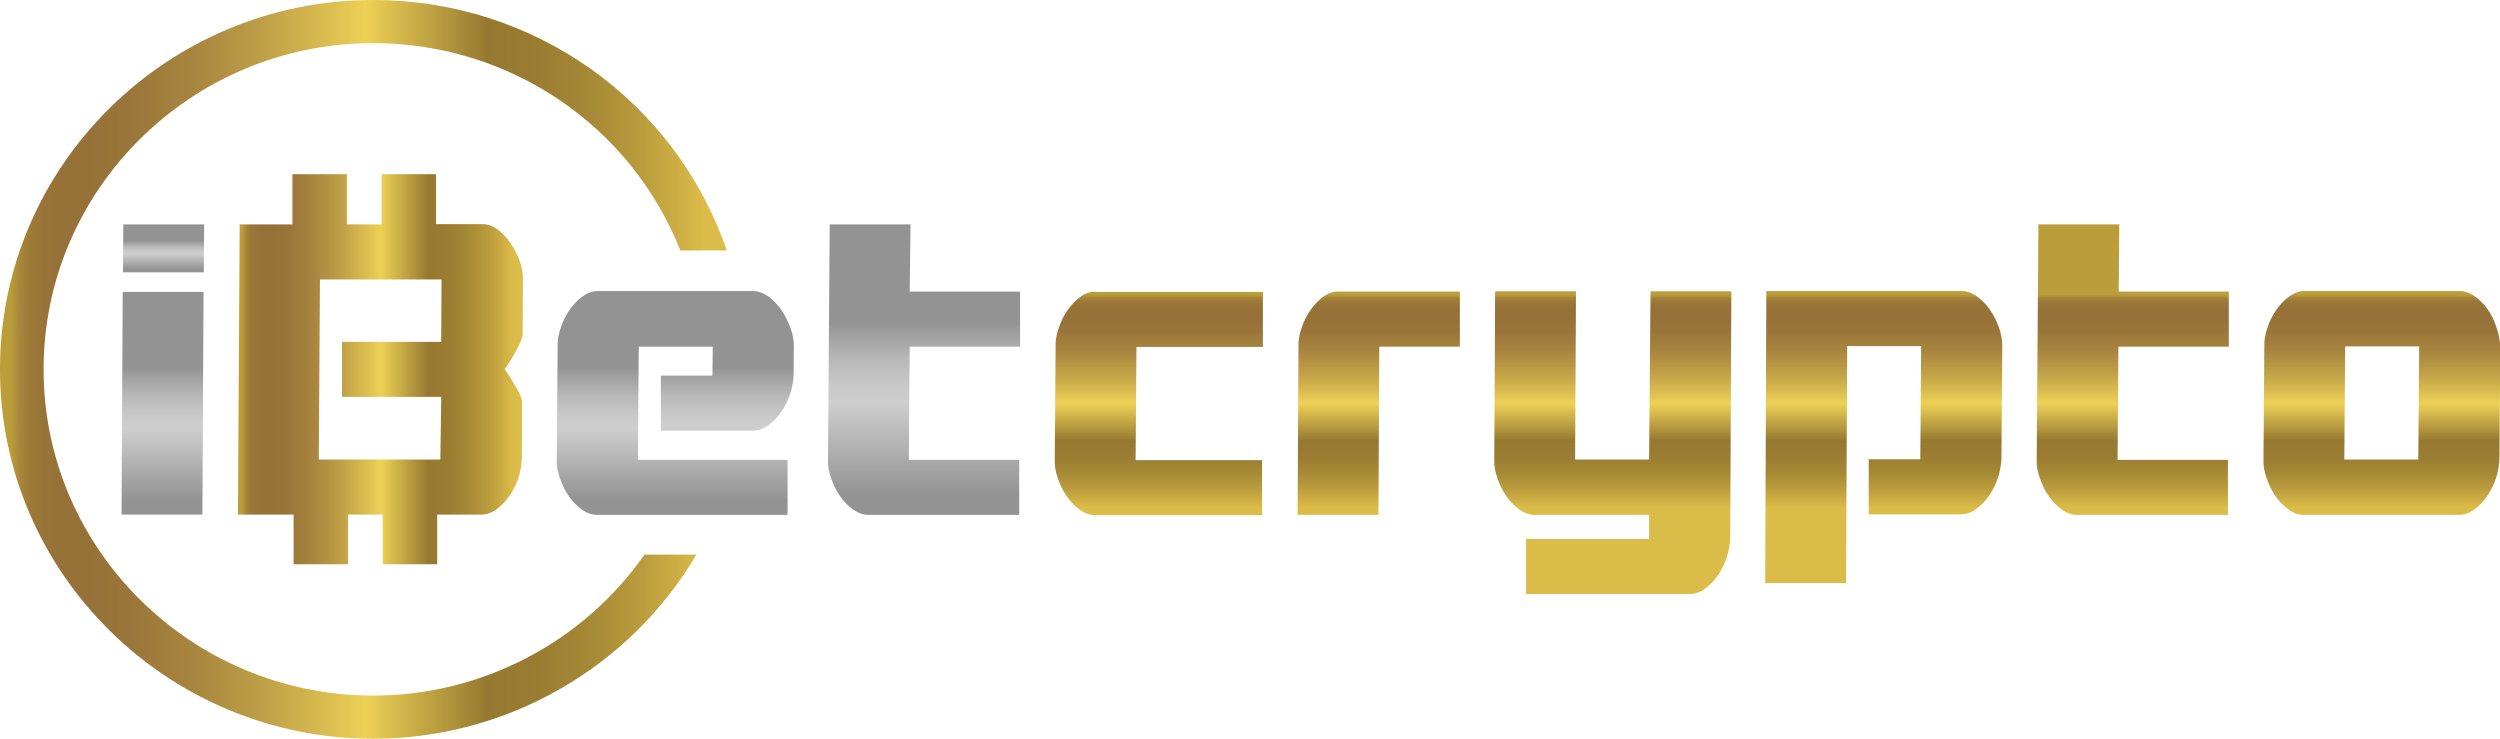 <svg width="159" height="47" viewBox="0 0 159 47" fill="none" xmlns="http://www.w3.org/2000/svg">
<g clip-path="url(#clip0)">
<path d="M32.456 15.444C32.219 15.101 31.946 14.831 31.654 14.596C31.344 14.38 31.034 14.253 30.688 14.253H27.734V11.078H24.269V14.271H22.063V11.078H18.599V14.271H15.244L15.134 32.729H18.672V35.886H22.136V32.729H24.342V35.886H27.807V32.729H30.596C30.943 32.729 31.271 32.62 31.581 32.386C31.891 32.169 32.165 31.881 32.402 31.538C32.639 31.195 32.821 30.816 32.967 30.401C33.095 29.986 33.167 29.589 33.186 29.21L33.204 25.638C33.204 25.494 33.167 25.313 33.076 25.115C32.985 24.916 32.876 24.7 32.748 24.501C32.62 24.285 32.493 24.086 32.383 23.906C32.256 23.726 32.165 23.581 32.092 23.473C32.165 23.383 32.256 23.256 32.383 23.058C32.511 22.86 32.62 22.661 32.748 22.445C32.876 22.228 32.967 22.012 33.076 21.813C33.167 21.597 33.222 21.434 33.24 21.308L33.259 17.735C33.259 17.357 33.186 16.96 33.04 16.545C32.876 16.166 32.693 15.787 32.456 15.444ZM28.062 21.741H21.753V25.241H28.062L28.007 29.228H27.788H24.324H22.118H20.276L20.349 17.772H28.08L28.062 21.741Z" fill="url(#paint0_linear)"/>
<path d="M7.822 17.32H12.964L12.983 14.271H7.841L7.822 17.32Z" fill="url(#paint1_linear)"/>
<path d="M7.731 32.729H12.873L12.946 18.565H7.804L7.731 32.729Z" fill="url(#paint2_linear)"/>
<path d="M49.688 19.702C49.45 19.359 49.177 19.089 48.867 18.854C48.557 18.638 48.229 18.511 47.882 18.511H38.036C37.69 18.511 37.361 18.62 37.051 18.854C36.741 19.071 36.468 19.359 36.231 19.702C35.994 20.045 35.793 20.424 35.666 20.839C35.52 21.254 35.447 21.651 35.465 22.03L35.41 29.228C35.392 29.607 35.465 30.004 35.611 30.419C35.757 30.834 35.939 31.213 36.176 31.556C36.413 31.899 36.687 32.169 36.997 32.404C37.307 32.62 37.635 32.747 37.981 32.747H50.089V29.246H40.571L40.625 22.048H45.33L45.311 23.888H42.029V27.388H47.882C48.229 27.388 48.557 27.28 48.867 27.045C49.177 26.829 49.45 26.54 49.688 26.197C49.925 25.855 50.107 25.476 50.253 25.061C50.38 24.646 50.453 24.249 50.472 23.87L50.49 22.03C50.49 21.651 50.417 21.254 50.271 20.839C50.107 20.424 49.925 20.045 49.688 19.702Z" fill="url(#paint3_linear)"/>
<path d="M57.911 14.271H52.769L52.66 29.228C52.641 29.607 52.714 30.004 52.86 30.419C53.006 30.834 53.188 31.213 53.425 31.556C53.663 31.899 53.936 32.169 54.246 32.404C54.556 32.62 54.884 32.747 55.231 32.747H64.822V29.246H57.802L57.856 22.048H64.876V18.547H57.856L57.911 14.271Z" fill="url(#paint4_linear)"/>
<path d="M68.724 18.872C68.414 19.089 68.14 19.377 67.903 19.72C67.666 20.063 67.466 20.442 67.338 20.857C67.192 21.272 67.119 21.669 67.137 22.048L67.083 29.246C67.064 29.625 67.137 30.022 67.283 30.437C67.429 30.852 67.612 31.231 67.849 31.574C68.086 31.917 68.359 32.187 68.669 32.422C68.979 32.638 69.307 32.765 69.654 32.765H80.266V29.265H72.225L72.279 22.066H80.32V18.565H69.708C69.362 18.529 69.034 18.638 68.724 18.872Z" fill="url(#paint5_linear)"/>
<path d="M84.168 18.872C83.858 19.089 83.584 19.377 83.347 19.72C83.11 20.063 82.91 20.442 82.782 20.857C82.636 21.272 82.563 21.669 82.582 22.048L82.527 32.747H87.669L87.724 22.048H92.847V18.547H85.153C84.806 18.529 84.478 18.638 84.168 18.872Z" fill="url(#paint6_linear)"/>
<path d="M104.882 29.228H100.177L100.232 18.529H95.09L95.035 29.228C95.017 29.607 95.09 30.004 95.236 30.419C95.382 30.834 95.564 31.213 95.801 31.556C96.038 31.899 96.312 32.169 96.622 32.404C96.932 32.62 97.26 32.747 97.606 32.747H104.882V34.28H97.059V37.78H107.453C107.799 37.78 108.127 37.672 108.437 37.438C108.747 37.221 109.021 36.932 109.258 36.59C109.495 36.247 109.677 35.868 109.823 35.453C109.951 35.038 110.024 34.641 110.042 34.262L110.115 18.529H104.973L104.882 29.228Z" fill="url(#paint7_linear)"/>
<path d="M126.562 19.702C126.325 19.359 126.051 19.089 125.741 18.854C125.431 18.638 125.103 18.511 124.757 18.511H112.339L112.266 37.077H117.408L117.481 22.012H122.186L122.131 29.21H118.849V32.711H124.702C125.048 32.711 125.377 32.602 125.687 32.368C125.997 32.151 126.27 31.863 126.507 31.52C126.744 31.177 126.927 30.798 127.072 30.383C127.2 29.968 127.273 29.571 127.291 29.192L127.346 21.994C127.346 21.615 127.273 21.218 127.127 20.803C126.981 20.424 126.799 20.045 126.562 19.702Z" fill="url(#paint8_linear)"/>
<path d="M134.785 14.271H129.643L129.534 29.228C129.516 29.607 129.589 30.004 129.735 30.419C129.88 30.834 130.063 31.213 130.3 31.556C130.537 31.899 130.81 32.169 131.12 32.404C131.43 32.62 131.759 32.747 132.105 32.747H141.696V29.246H134.676L134.731 22.048H141.751V18.547H134.749L134.785 14.271Z" fill="url(#paint9_linear)"/>
<path d="M158.781 20.839C158.654 20.424 158.471 20.045 158.234 19.702C157.997 19.359 157.724 19.089 157.414 18.854C157.104 18.638 156.776 18.511 156.429 18.511H146.583C146.236 18.511 145.908 18.62 145.598 18.854C145.288 19.071 145.015 19.359 144.778 19.702C144.541 20.045 144.34 20.424 144.212 20.839C144.066 21.254 143.994 21.651 144.012 22.03L143.957 29.228C143.939 29.607 144.012 30.004 144.158 30.419C144.303 30.834 144.486 31.213 144.723 31.556C144.96 31.899 145.233 32.169 145.543 32.404C145.853 32.62 146.182 32.747 146.528 32.747H156.374C156.721 32.747 157.049 32.638 157.359 32.404C157.669 32.187 157.942 31.899 158.18 31.556C158.417 31.213 158.599 30.834 158.745 30.419C158.872 30.004 158.945 29.607 158.964 29.228L159.018 22.03C159 21.651 158.927 21.254 158.781 20.839ZM153.803 29.228H149.099L149.154 22.03H153.858L153.803 29.228Z" fill="url(#paint10_linear)"/>
<path d="M23.741 0C10.649 0 0 10.537 0 23.491C0 36.445 10.649 46.982 23.741 46.982C32.201 46.982 40.042 42.489 44.29 35.273H40.99C37.088 40.848 30.651 44.239 23.741 44.239C12.18 44.239 2.772 34.93 2.772 23.491C2.772 12.052 12.18 2.742 23.741 2.742C32.42 2.742 40.133 7.993 43.269 15.931H46.223C42.959 6.405 33.952 0 23.741 0Z" fill="url(#paint11_linear)"/>
</g>
<defs>
<linearGradient id="paint0_linear" x1="15.134" y1="23.477" x2="33.222" y2="23.477" gradientUnits="userSpaceOnUse">
<stop offset="0.015" stop-color="#BB9D3A"/>
<stop offset="0.018" stop-color="#B5963A"/>
<stop offset="0.029" stop-color="#A78539"/>
<stop offset="0.042" stop-color="#9D7A38"/>
<stop offset="0.061" stop-color="#987338"/>
<stop offset="0.114" stop-color="#967138"/>
<stop offset="0.183" stop-color="#9B763A"/>
<stop offset="0.269" stop-color="#A9863F"/>
<stop offset="0.365" stop-color="#C0A047"/>
<stop offset="0.467" stop-color="#E0C352"/>
<stop offset="0.502" stop-color="#EDD156"/>
<stop offset="0.67" stop-color="#967930"/>
<stop offset="0.741" stop-color="#9A7D31"/>
<stop offset="0.812" stop-color="#A68936"/>
<stop offset="0.884" stop-color="#BB9C3D"/>
<stop offset="0.956" stop-color="#D7B746"/>
<stop offset="0.967" stop-color="#DCBC48"/>
</linearGradient>
<linearGradient id="paint1_linear" x1="10.403" y1="14.264" x2="10.403" y2="17.32" gradientUnits="userSpaceOnUse">
<stop offset="0.342" stop-color="#949394"/>
<stop offset="0.372" stop-color="#9E9D9E"/>
<stop offset="0.467" stop-color="#B8B8B8"/>
<stop offset="0.55" stop-color="#C8C8C8"/>
<stop offset="0.615" stop-color="#CECECE"/>
<stop offset="0.934" stop-color="#949394"/>
</linearGradient>
<linearGradient id="paint2_linear" x1="10.343" y1="18.562" x2="10.343" y2="32.731" gradientUnits="userSpaceOnUse">
<stop offset="0.342" stop-color="#949394"/>
<stop offset="0.372" stop-color="#9E9D9E"/>
<stop offset="0.467" stop-color="#B8B8B8"/>
<stop offset="0.55" stop-color="#C8C8C8"/>
<stop offset="0.615" stop-color="#CECECE"/>
<stop offset="0.934" stop-color="#949394"/>
</linearGradient>
<linearGradient id="paint3_linear" x1="42.935" y1="18.53" x2="42.935" y2="32.731" gradientUnits="userSpaceOnUse">
<stop offset="0.342" stop-color="#949394"/>
<stop offset="0.372" stop-color="#9E9D9E"/>
<stop offset="0.467" stop-color="#B8B8B8"/>
<stop offset="0.55" stop-color="#C8C8C8"/>
<stop offset="0.615" stop-color="#CECECE"/>
<stop offset="0.934" stop-color="#949394"/>
</linearGradient>
<linearGradient id="paint4_linear" x1="58.769" y1="14.264" x2="58.769" y2="32.731" gradientUnits="userSpaceOnUse">
<stop offset="0.342" stop-color="#949394"/>
<stop offset="0.372" stop-color="#9E9D9E"/>
<stop offset="0.467" stop-color="#B8B8B8"/>
<stop offset="0.55" stop-color="#C8C8C8"/>
<stop offset="0.615" stop-color="#CECECE"/>
<stop offset="0.934" stop-color="#949394"/>
</linearGradient>
<linearGradient id="paint5_linear" x1="151.474" y1="18.53" x2="151.474" y2="32.731" gradientUnits="userSpaceOnUse">
<stop offset="0.015" stop-color="#BB9D3A"/>
<stop offset="0.018" stop-color="#B5963A"/>
<stop offset="0.029" stop-color="#A78539"/>
<stop offset="0.042" stop-color="#9D7A38"/>
<stop offset="0.061" stop-color="#987338"/>
<stop offset="0.114" stop-color="#967138"/>
<stop offset="0.183" stop-color="#9B763A"/>
<stop offset="0.269" stop-color="#A9863F"/>
<stop offset="0.365" stop-color="#C0A047"/>
<stop offset="0.467" stop-color="#E0C352"/>
<stop offset="0.502" stop-color="#EDD156"/>
<stop offset="0.67" stop-color="#967930"/>
<stop offset="0.741" stop-color="#9A7D31"/>
<stop offset="0.812" stop-color="#A68936"/>
<stop offset="0.884" stop-color="#BB9C3D"/>
<stop offset="0.956" stop-color="#D7B746"/>
<stop offset="0.967" stop-color="#DCBC48"/>
</linearGradient>
<linearGradient id="paint6_linear" x1="151.474" y1="18.53" x2="151.474" y2="32.731" gradientUnits="userSpaceOnUse">
<stop offset="0.015" stop-color="#BB9D3A"/>
<stop offset="0.018" stop-color="#B5963A"/>
<stop offset="0.029" stop-color="#A78539"/>
<stop offset="0.042" stop-color="#9D7A38"/>
<stop offset="0.061" stop-color="#987338"/>
<stop offset="0.114" stop-color="#967138"/>
<stop offset="0.183" stop-color="#9B763A"/>
<stop offset="0.269" stop-color="#A9863F"/>
<stop offset="0.365" stop-color="#C0A047"/>
<stop offset="0.467" stop-color="#E0C352"/>
<stop offset="0.502" stop-color="#EDD156"/>
<stop offset="0.67" stop-color="#967930"/>
<stop offset="0.741" stop-color="#9A7D31"/>
<stop offset="0.812" stop-color="#A68936"/>
<stop offset="0.884" stop-color="#BB9C3D"/>
<stop offset="0.956" stop-color="#D7B746"/>
<stop offset="0.967" stop-color="#DCBC48"/>
</linearGradient>
<linearGradient id="paint7_linear" x1="151.474" y1="18.53" x2="151.474" y2="32.731" gradientUnits="userSpaceOnUse">
<stop offset="0.015" stop-color="#BB9D3A"/>
<stop offset="0.018" stop-color="#B5963A"/>
<stop offset="0.029" stop-color="#A78539"/>
<stop offset="0.042" stop-color="#9D7A38"/>
<stop offset="0.061" stop-color="#987338"/>
<stop offset="0.114" stop-color="#967138"/>
<stop offset="0.183" stop-color="#9B763A"/>
<stop offset="0.269" stop-color="#A9863F"/>
<stop offset="0.365" stop-color="#C0A047"/>
<stop offset="0.467" stop-color="#E0C352"/>
<stop offset="0.502" stop-color="#EDD156"/>
<stop offset="0.67" stop-color="#967930"/>
<stop offset="0.741" stop-color="#9A7D31"/>
<stop offset="0.812" stop-color="#A68936"/>
<stop offset="0.884" stop-color="#BB9C3D"/>
<stop offset="0.956" stop-color="#D7B746"/>
<stop offset="0.967" stop-color="#DCBC48"/>
</linearGradient>
<linearGradient id="paint8_linear" x1="151.474" y1="18.53" x2="151.474" y2="32.731" gradientUnits="userSpaceOnUse">
<stop offset="0.015" stop-color="#BB9D3A"/>
<stop offset="0.018" stop-color="#B5963A"/>
<stop offset="0.029" stop-color="#A78539"/>
<stop offset="0.042" stop-color="#9D7A38"/>
<stop offset="0.061" stop-color="#987338"/>
<stop offset="0.114" stop-color="#967138"/>
<stop offset="0.183" stop-color="#9B763A"/>
<stop offset="0.269" stop-color="#A9863F"/>
<stop offset="0.365" stop-color="#C0A047"/>
<stop offset="0.467" stop-color="#E0C352"/>
<stop offset="0.502" stop-color="#EDD156"/>
<stop offset="0.67" stop-color="#967930"/>
<stop offset="0.741" stop-color="#9A7D31"/>
<stop offset="0.812" stop-color="#A68936"/>
<stop offset="0.884" stop-color="#BB9C3D"/>
<stop offset="0.956" stop-color="#D7B746"/>
<stop offset="0.967" stop-color="#DCBC48"/>
</linearGradient>
<linearGradient id="paint9_linear" x1="151.474" y1="18.53" x2="151.474" y2="32.731" gradientUnits="userSpaceOnUse">
<stop offset="0.015" stop-color="#BB9D3A"/>
<stop offset="0.018" stop-color="#B5963A"/>
<stop offset="0.029" stop-color="#A78539"/>
<stop offset="0.042" stop-color="#9D7A38"/>
<stop offset="0.061" stop-color="#987338"/>
<stop offset="0.114" stop-color="#967138"/>
<stop offset="0.183" stop-color="#9B763A"/>
<stop offset="0.269" stop-color="#A9863F"/>
<stop offset="0.365" stop-color="#C0A047"/>
<stop offset="0.467" stop-color="#E0C352"/>
<stop offset="0.502" stop-color="#EDD156"/>
<stop offset="0.67" stop-color="#967930"/>
<stop offset="0.741" stop-color="#9A7D31"/>
<stop offset="0.812" stop-color="#A68936"/>
<stop offset="0.884" stop-color="#BB9C3D"/>
<stop offset="0.956" stop-color="#D7B746"/>
<stop offset="0.967" stop-color="#DCBC48"/>
</linearGradient>
<linearGradient id="paint10_linear" x1="151.474" y1="18.53" x2="151.474" y2="32.731" gradientUnits="userSpaceOnUse">
<stop offset="0.015" stop-color="#BB9D3A"/>
<stop offset="0.018" stop-color="#B5963A"/>
<stop offset="0.029" stop-color="#A78539"/>
<stop offset="0.042" stop-color="#9D7A38"/>
<stop offset="0.061" stop-color="#987338"/>
<stop offset="0.114" stop-color="#967138"/>
<stop offset="0.183" stop-color="#9B763A"/>
<stop offset="0.269" stop-color="#A9863F"/>
<stop offset="0.365" stop-color="#C0A047"/>
<stop offset="0.467" stop-color="#E0C352"/>
<stop offset="0.502" stop-color="#EDD156"/>
<stop offset="0.67" stop-color="#967930"/>
<stop offset="0.741" stop-color="#9A7D31"/>
<stop offset="0.812" stop-color="#A68936"/>
<stop offset="0.884" stop-color="#BB9C3D"/>
<stop offset="0.956" stop-color="#D7B746"/>
<stop offset="0.967" stop-color="#DCBC48"/>
</linearGradient>
<linearGradient id="paint11_linear" x1="0" y1="23.497" x2="46.234" y2="23.497" gradientUnits="userSpaceOnUse">
<stop offset="0.015" stop-color="#BB9D3A"/>
<stop offset="0.018" stop-color="#B5963A"/>
<stop offset="0.029" stop-color="#A78539"/>
<stop offset="0.042" stop-color="#9D7A38"/>
<stop offset="0.061" stop-color="#987338"/>
<stop offset="0.114" stop-color="#967138"/>
<stop offset="0.183" stop-color="#9B763A"/>
<stop offset="0.269" stop-color="#A9863F"/>
<stop offset="0.365" stop-color="#C0A047"/>
<stop offset="0.467" stop-color="#E0C352"/>
<stop offset="0.502" stop-color="#EDD156"/>
<stop offset="0.67" stop-color="#967930"/>
<stop offset="0.741" stop-color="#9A7D31"/>
<stop offset="0.812" stop-color="#A68936"/>
<stop offset="0.884" stop-color="#BB9C3D"/>
<stop offset="0.956" stop-color="#D7B746"/>
<stop offset="0.967" stop-color="#DCBC48"/>
</linearGradient>
<clipPath id="clip0">
<rect width="159" height="47" fill="white"/>
</clipPath>
</defs>
</svg>
